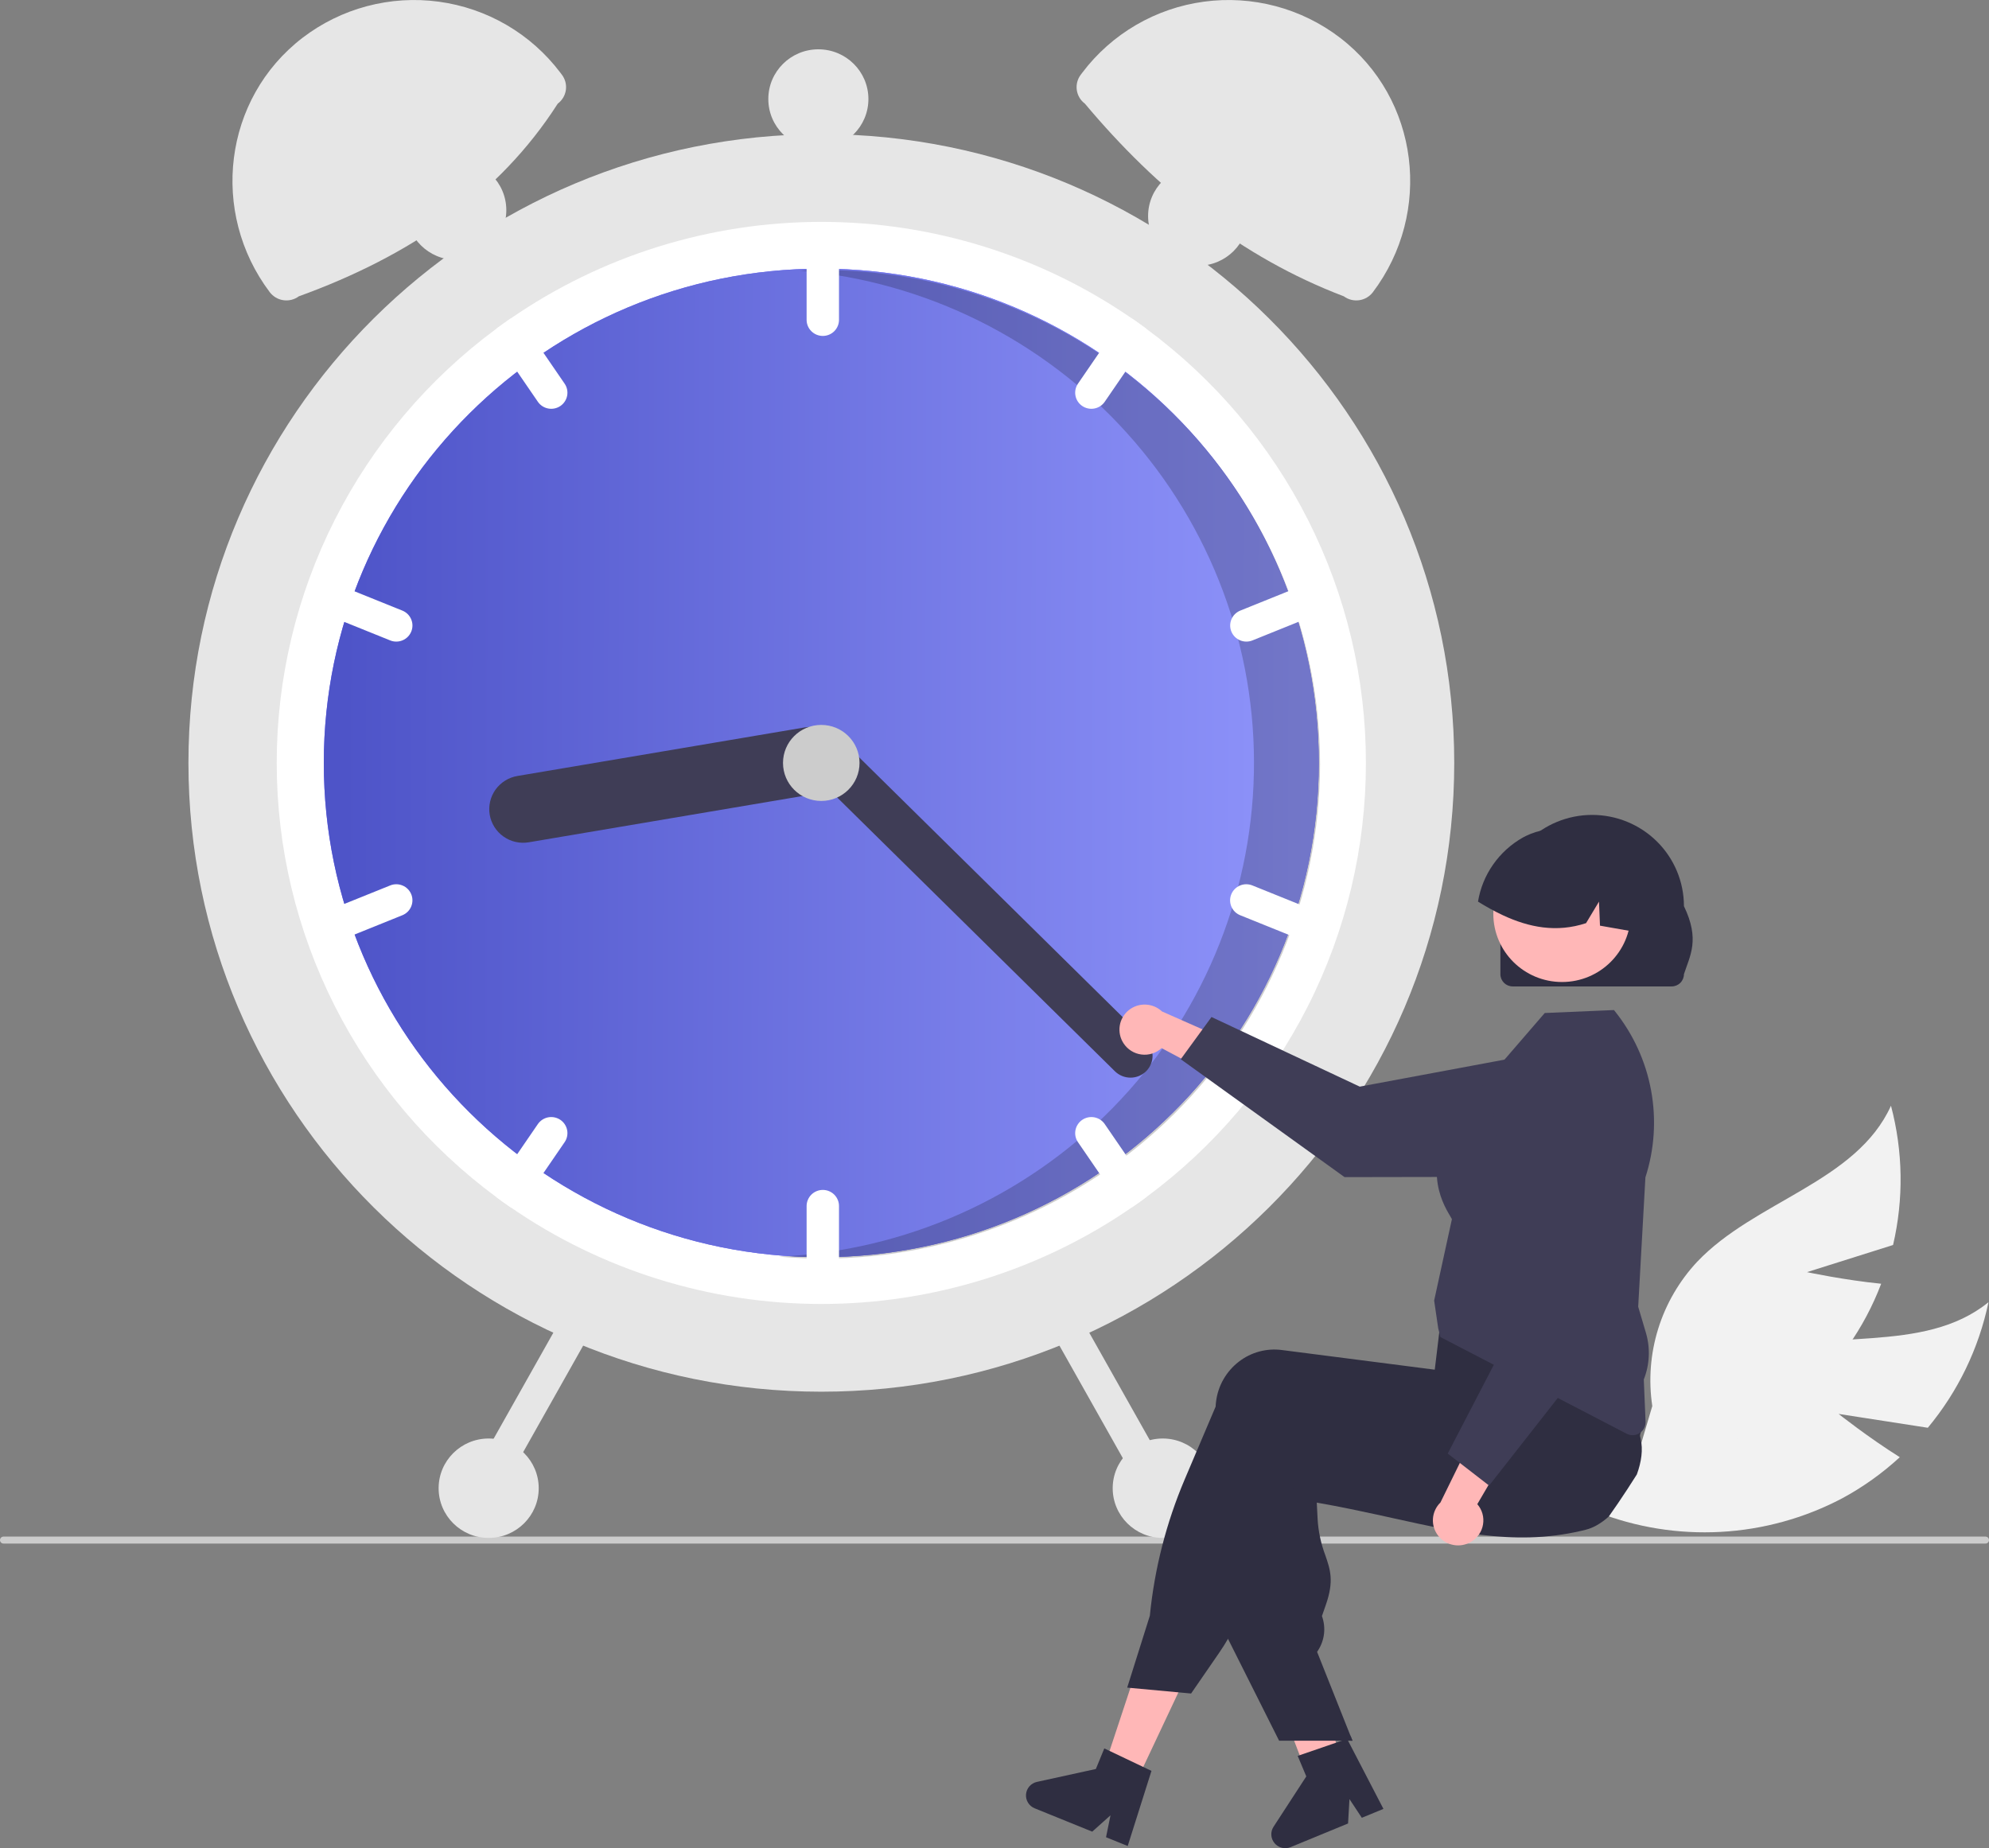 <svg width="99" height="92" viewBox="0 0 99 92" fill="none" xmlns="http://www.w3.org/2000/svg">
<rect x="0" y="0" width="99" height="92" fill="#808080" stroke="none"/>
<g clip-path="url(#clip0_733_2075)">
<path d="M91.514 70.383L95.955 71.072C97.459 69.264 98.495 67.118 98.974 64.821C95.727 67.463 90.788 66.059 86.85 67.501C85.626 67.96 84.521 68.687 83.617 69.628C82.714 70.569 82.035 71.7 81.631 72.937L79.461 75.258C81.426 76.03 83.536 76.371 85.645 76.255C87.755 76.14 89.815 75.572 91.683 74.589C92.725 74.028 93.691 73.338 94.56 72.537C93.006 71.564 91.514 70.383 91.514 70.383Z" fill="#F2F2F2"/>
<path d="M89.94 63.325L94.225 61.974C94.758 59.69 94.723 57.31 94.121 55.042C92.4 58.845 87.349 59.777 84.472 62.812C83.582 63.766 82.919 64.906 82.533 66.149C82.147 67.392 82.047 68.705 82.241 69.991L81.34 73.03C83.445 72.851 85.487 72.22 87.323 71.182C89.16 70.144 90.748 68.722 91.979 67.016C92.659 66.051 93.215 65.006 93.633 63.903C91.806 63.722 89.94 63.325 89.94 63.325Z" fill="#F2F2F2"/>
<path d="M99 76.663C99 76.686 98.996 76.708 98.987 76.73C98.978 76.751 98.965 76.77 98.949 76.786C98.933 76.802 98.914 76.815 98.892 76.823C98.871 76.832 98.849 76.836 98.826 76.836H0.174C0.128 76.836 0.084 76.818 0.051 76.786C0.018 76.753 0 76.709 0 76.663C0 76.617 0.018 76.573 0.051 76.541C0.084 76.508 0.128 76.49 0.174 76.49H98.826C98.849 76.49 98.871 76.494 98.892 76.503C98.914 76.512 98.933 76.524 98.949 76.54C98.965 76.557 98.978 76.576 98.987 76.597C98.996 76.618 99 76.64 99 76.663Z" fill="#CCCCCC"/>
<path d="M40.881 69.277C58.279 69.277 72.383 55.264 72.383 37.977C72.383 20.691 58.279 6.677 40.881 6.677C23.483 6.677 9.379 20.691 9.379 37.977C9.379 55.264 23.483 69.277 40.881 69.277Z" fill="#E6E6E6"/>
<path d="M67.986 37.977C67.99 42.18 67.001 46.325 65.102 50.079C63.202 53.834 60.442 57.094 57.045 59.598C56.818 59.767 56.587 59.931 56.354 60.091C51.812 63.228 46.412 64.91 40.88 64.91C35.348 64.91 29.948 63.228 25.406 60.091C25.173 59.931 24.941 59.767 24.714 59.598C21.32 57.092 18.562 53.831 16.663 50.077C14.763 46.323 13.773 42.179 13.773 37.977C13.773 33.775 14.763 29.632 16.663 25.878C18.562 22.123 21.32 18.863 24.714 16.357C24.941 16.188 25.173 16.024 25.406 15.863C29.948 12.726 35.348 11.045 40.88 11.045C46.412 11.045 51.812 12.726 56.354 15.863C56.587 16.024 56.818 16.188 57.045 16.357C60.442 18.861 63.202 22.121 65.102 25.875C67.001 29.63 67.99 33.775 67.986 37.977Z" fill="white"/>
<path d="M40.879 62.581C54.555 62.581 65.641 51.565 65.641 37.977C65.641 24.389 54.555 13.374 40.879 13.374C27.204 13.374 16.117 24.389 16.117 37.977C16.117 51.565 27.204 62.581 40.879 62.581Z" fill="#6C63FF"/>
<path d="M40.879 62.581C54.555 62.581 65.641 51.565 65.641 37.977C65.641 24.389 54.555 13.374 40.879 13.374C27.204 13.374 16.117 24.389 16.117 37.977C16.117 51.565 27.204 62.581 40.879 62.581Z" fill="url(#paint0_linear_733_2075)"/>
<path opacity="0.2" d="M40.942 13.443C40.566 13.443 40.193 13.453 39.822 13.469C46.081 14.015 51.896 16.905 56.09 21.553C60.284 26.2 62.544 32.258 62.41 38.499C62.277 44.74 59.761 50.697 55.372 55.164C50.983 59.63 45.05 62.272 38.773 62.554C39.488 62.616 40.211 62.65 40.942 62.65C47.509 62.65 53.807 60.057 58.451 55.443C63.095 50.829 65.704 44.571 65.704 38.046C65.704 31.521 63.095 25.263 58.451 20.649C53.807 16.035 47.509 13.443 40.942 13.443Z" fill="black"/>
<path d="M40.954 11.627C40.741 11.627 40.536 11.712 40.385 11.862C40.234 12.012 40.149 12.216 40.148 12.428V15.922C40.148 16.134 40.233 16.338 40.385 16.488C40.536 16.638 40.741 16.722 40.954 16.722C41.168 16.722 41.373 16.638 41.524 16.488C41.675 16.338 41.76 16.134 41.76 15.922V12.428C41.76 12.216 41.675 12.012 41.524 11.862C41.373 11.712 41.168 11.627 40.954 11.627Z" fill="white"/>
<path d="M57.044 16.357C56.817 16.188 56.586 16.024 56.353 15.864C56.213 15.854 56.073 15.882 55.947 15.943C55.822 16.004 55.714 16.096 55.635 16.211L53.655 19.098C53.535 19.274 53.49 19.489 53.53 19.698C53.57 19.907 53.691 20.091 53.868 20.21C54.044 20.33 54.262 20.375 54.471 20.335C54.681 20.296 54.867 20.175 54.987 19.999L56.967 17.113C57.042 17.003 57.089 16.877 57.102 16.745C57.116 16.613 57.096 16.479 57.044 16.357Z" fill="white"/>
<path d="M66.04 29.52C66 29.423 65.942 29.334 65.867 29.26C65.793 29.185 65.705 29.125 65.607 29.085C65.51 29.044 65.405 29.023 65.299 29.022C65.194 29.021 65.089 29.041 64.991 29.081L61.732 30.395C61.535 30.476 61.377 30.63 61.294 30.826C61.211 31.021 61.209 31.242 61.29 31.438C61.37 31.635 61.526 31.792 61.722 31.874C61.919 31.957 62.141 31.959 62.339 31.879L65.597 30.564C65.795 30.484 65.953 30.329 66.036 30.133C66.119 29.938 66.12 29.717 66.04 29.52Z" fill="white"/>
<path d="M28.103 19.098L26.124 16.211C26.045 16.096 25.937 16.004 25.811 15.943C25.685 15.882 25.546 15.854 25.406 15.864C25.173 16.024 24.941 16.188 24.714 16.357C24.663 16.479 24.643 16.613 24.657 16.745C24.67 16.877 24.717 17.003 24.792 17.113L26.771 19.999C26.892 20.175 27.077 20.296 27.287 20.335C27.497 20.375 27.714 20.33 27.891 20.21C28.067 20.091 28.189 19.907 28.229 19.698C28.269 19.489 28.224 19.274 28.103 19.098Z" fill="white"/>
<path d="M20.028 30.395L16.769 29.081C16.571 29.001 16.349 29.003 16.152 29.085C15.956 29.168 15.8 29.325 15.719 29.521C15.639 29.718 15.64 29.938 15.724 30.134C15.807 30.33 15.965 30.484 16.163 30.564L19.421 31.879C19.619 31.959 19.841 31.957 20.038 31.874C20.234 31.792 20.39 31.635 20.47 31.438C20.551 31.242 20.549 31.021 20.466 30.826C20.383 30.63 20.226 30.476 20.028 30.395Z" fill="white"/>
<path d="M40.954 59.232C40.741 59.233 40.536 59.317 40.385 59.467C40.234 59.617 40.149 59.821 40.148 60.033V63.527C40.148 63.739 40.233 63.943 40.385 64.093C40.536 64.243 40.741 64.328 40.954 64.328C41.168 64.328 41.373 64.243 41.524 64.093C41.675 63.943 41.76 63.739 41.76 63.527V60.033C41.76 59.821 41.675 59.617 41.524 59.467C41.373 59.317 41.168 59.233 40.954 59.232Z" fill="white"/>
<path d="M56.967 58.842L54.987 55.955C54.928 55.868 54.852 55.794 54.763 55.736C54.675 55.679 54.575 55.639 54.471 55.619C54.368 55.6 54.261 55.601 54.157 55.622C54.054 55.644 53.955 55.685 53.868 55.744C53.78 55.803 53.706 55.879 53.648 55.967C53.59 56.055 53.55 56.153 53.53 56.257C53.51 56.36 53.511 56.466 53.532 56.569C53.554 56.672 53.596 56.77 53.655 56.856L55.635 59.743C55.714 59.858 55.822 59.951 55.947 60.012C56.073 60.073 56.213 60.1 56.353 60.091C56.586 59.931 56.817 59.767 57.044 59.598C57.096 59.475 57.116 59.342 57.102 59.21C57.089 59.078 57.042 58.952 56.967 58.842Z" fill="white"/>
<path d="M65.594 45.39L62.336 44.076C62.138 43.996 61.916 43.997 61.719 44.08C61.522 44.163 61.366 44.319 61.286 44.516C61.205 44.713 61.207 44.933 61.29 45.129C61.373 45.325 61.531 45.479 61.729 45.559L64.987 46.874C65.186 46.954 65.407 46.952 65.604 46.869C65.801 46.787 65.956 46.63 66.037 46.433C66.117 46.237 66.116 46.016 66.033 45.821C65.95 45.625 65.792 45.471 65.594 45.39Z" fill="white"/>
<path d="M27.891 55.744C27.714 55.625 27.497 55.58 27.287 55.619C27.077 55.659 26.892 55.78 26.771 55.955L24.792 58.842C24.717 58.952 24.67 59.078 24.657 59.21C24.643 59.342 24.663 59.475 24.714 59.598C24.941 59.767 25.173 59.931 25.406 60.091C25.546 60.1 25.685 60.073 25.811 60.012C25.937 59.951 26.045 59.858 26.124 59.743L28.103 56.856C28.163 56.77 28.205 56.672 28.226 56.569C28.248 56.466 28.249 56.36 28.229 56.257C28.209 56.153 28.169 56.055 28.111 55.967C28.053 55.879 27.978 55.803 27.891 55.744Z" fill="white"/>
<path d="M20.47 44.515C20.43 44.418 20.371 44.33 20.297 44.255C20.223 44.18 20.134 44.12 20.037 44.08C19.939 44.039 19.835 44.017 19.729 44.017C19.623 44.016 19.518 44.036 19.421 44.076L16.162 45.39C15.964 45.47 15.806 45.625 15.723 45.821C15.64 46.016 15.639 46.237 15.719 46.433C15.8 46.63 15.956 46.787 16.152 46.869C16.349 46.952 16.571 46.953 16.769 46.874L20.027 45.559C20.225 45.479 20.383 45.324 20.465 45.128C20.548 44.932 20.55 44.712 20.47 44.515Z" fill="white"/>
<path d="M41.998 37.58C42.072 38.018 41.969 38.467 41.711 38.829C41.452 39.191 41.06 39.436 40.619 39.511L26.319 41.928C26.101 41.965 25.878 41.959 25.662 41.91C25.446 41.861 25.242 41.77 25.062 41.643C24.881 41.516 24.728 41.355 24.61 41.169C24.492 40.983 24.413 40.775 24.375 40.558C24.338 40.342 24.345 40.12 24.394 39.905C24.443 39.691 24.534 39.488 24.662 39.309C24.79 39.13 24.953 38.977 25.14 38.86C25.327 38.743 25.536 38.664 25.754 38.627L40.054 36.21C40.495 36.136 40.947 36.239 41.311 36.496C41.675 36.753 41.922 37.143 41.998 37.58Z" fill="#3F3D56"/>
<path d="M57.05 53.322C56.844 53.527 56.565 53.643 56.274 53.644C55.983 53.645 55.703 53.532 55.495 53.328L40.102 38.153C39.895 37.949 39.778 37.672 39.777 37.382C39.776 37.093 39.891 36.815 40.096 36.609C40.301 36.404 40.58 36.288 40.871 36.286C41.163 36.285 41.443 36.399 41.65 36.602L57.044 51.778C57.25 51.982 57.367 52.259 57.368 52.549C57.369 52.838 57.255 53.116 57.05 53.322Z" fill="#3F3D56"/>
<path d="M40.877 39.87C41.929 39.87 42.782 39.023 42.782 37.977C42.782 36.932 41.929 36.085 40.877 36.085C39.825 36.085 38.973 36.932 38.973 37.977C38.973 39.023 39.825 39.87 40.877 39.87Z" fill="#CCCCCC"/>
<path d="M27.761 5.16C24.837 9.727 20.376 12.758 14.874 14.75C14.766 14.831 14.642 14.889 14.51 14.923C14.379 14.956 14.242 14.963 14.107 14.944C13.973 14.925 13.844 14.88 13.727 14.811C13.61 14.742 13.508 14.651 13.426 14.543C10.438 10.579 11.113 4.912 15.057 1.883C16.01 1.152 17.101 0.616 18.264 0.307C19.428 -0.002 20.642 -0.078 21.835 0.083C23.029 0.244 24.178 0.638 25.217 1.244C26.256 1.85 27.163 2.655 27.886 3.612L27.969 3.722C28.05 3.83 28.109 3.952 28.143 4.083C28.177 4.214 28.184 4.35 28.165 4.484C28.145 4.617 28.1 4.746 28.03 4.862C27.961 4.978 27.869 5.079 27.761 5.16Z" fill="#E6E6E6"/>
<path d="M53.875 3.612C54.598 2.655 55.505 1.85 56.544 1.244C57.583 0.638 58.732 0.243 59.926 0.083C61.119 -0.078 62.333 -0.002 63.497 0.307C64.66 0.616 65.751 1.152 66.704 1.883C70.648 4.912 71.323 10.579 68.335 14.543C68.253 14.651 68.151 14.742 68.034 14.811C67.918 14.88 67.788 14.925 67.654 14.944C67.519 14.963 67.382 14.956 67.251 14.923C67.119 14.889 66.995 14.831 66.887 14.75C61.779 12.807 57.591 9.445 54 5.16C53.781 4.997 53.635 4.753 53.596 4.484C53.557 4.214 53.628 3.94 53.792 3.721L53.875 3.612Z" fill="#E6E6E6"/>
<path d="M52.592 65.095C52.405 65.199 52.268 65.372 52.21 65.576C52.152 65.78 52.178 65.999 52.282 66.184L56.933 74.442C57.037 74.627 57.211 74.764 57.417 74.822C57.623 74.879 57.843 74.853 58.029 74.75C58.216 74.646 58.353 74.473 58.411 74.269C58.469 74.064 58.444 73.845 58.339 73.66L53.688 65.402C53.584 65.217 53.41 65.081 53.204 65.023C52.998 64.966 52.778 64.991 52.592 65.095Z" fill="#E6E6E6"/>
<path d="M28.07 65.402L23.419 73.66C23.315 73.845 23.289 74.064 23.347 74.269C23.405 74.473 23.542 74.646 23.729 74.75C23.915 74.853 24.136 74.879 24.341 74.822C24.547 74.764 24.721 74.627 24.825 74.442L29.476 66.184C29.528 66.093 29.561 65.992 29.573 65.887C29.586 65.783 29.577 65.677 29.549 65.576C29.52 65.475 29.471 65.38 29.406 65.297C29.34 65.215 29.259 65.146 29.167 65.094C29.074 65.043 28.973 65.01 28.867 64.998C28.762 64.986 28.656 64.994 28.554 65.023C28.452 65.051 28.357 65.1 28.274 65.165C28.191 65.23 28.122 65.311 28.07 65.402Z" fill="#E6E6E6"/>
<path d="M57.874 76.556C59.249 76.556 60.364 75.448 60.364 74.082C60.364 72.715 59.249 71.607 57.874 71.607C56.498 71.607 55.383 72.715 55.383 74.082C55.383 75.448 56.498 76.556 57.874 76.556Z" fill="#E6E6E6"/>
<path d="M59.635 13.228C61.011 13.228 62.126 12.12 62.126 10.754C62.126 9.387 61.011 8.279 59.635 8.279C58.26 8.279 57.145 9.387 57.145 10.754C57.145 12.12 58.26 13.228 59.635 13.228Z" fill="#E6E6E6"/>
<path d="M40.733 7.405C42.109 7.405 43.224 6.297 43.224 4.93C43.224 3.563 42.109 2.455 40.733 2.455C39.357 2.455 38.242 3.563 38.242 4.93C38.242 6.297 39.357 7.405 40.733 7.405Z" fill="#E6E6E6"/>
<path d="M22.71 12.937C24.085 12.937 25.201 11.829 25.201 10.462C25.201 9.096 24.085 7.987 22.71 7.987C21.334 7.987 20.219 9.096 20.219 10.462C20.219 11.829 21.334 12.937 22.71 12.937Z" fill="#E6E6E6"/>
<path d="M24.323 76.556C25.699 76.556 26.814 75.448 26.814 74.082C26.814 72.715 25.699 71.607 24.323 71.607C22.947 71.607 21.832 72.715 21.832 74.082C21.832 75.448 22.947 76.556 24.323 76.556Z" fill="#E6E6E6"/>
<path d="M55.92 51.93C56.019 52.083 56.149 52.212 56.303 52.309C56.457 52.407 56.631 52.469 56.812 52.492C56.993 52.516 57.176 52.499 57.35 52.444C57.524 52.389 57.684 52.297 57.818 52.174L61.726 54.255L61.517 51.975L57.837 50.349C57.615 50.138 57.322 50.017 57.015 50.007C56.708 49.996 56.408 50.098 56.172 50.293C55.936 50.488 55.779 50.763 55.733 51.064C55.687 51.366 55.753 51.674 55.92 51.93Z" fill="#FFB7B7"/>
<path d="M58.77 52.726L60.301 50.625L67.68 54.091L76.862 52.379C77.316 52.294 77.783 52.31 78.23 52.425C78.677 52.54 79.093 52.751 79.449 53.044C79.805 53.337 80.091 53.703 80.288 54.118C80.485 54.534 80.587 54.987 80.588 55.445C80.589 56.274 80.258 57.069 79.67 57.656C79.081 58.243 78.282 58.575 77.448 58.577L66.925 58.596L58.77 52.726Z" fill="#3F3D56"/>
<path d="M56.409 89.009L54.859 88.272L56.988 81.836L59.275 82.923L56.409 89.009Z" fill="#FFB7B7"/>
<path d="M66.8 87.971C66.687 88.041 66.575 88.11 66.461 88.179C66.234 88.317 66.006 88.453 65.777 88.586C65.662 88.653 65.546 88.72 65.431 88.785V88.789L65.424 88.79L65.422 88.791L65.246 88.834L64.995 88.174L64.879 87.869L64.715 87.438L64.414 86.65L62.832 82.499L65.292 81.897L65.384 82.271H65.385L65.431 82.456L66.29 85.919L66.465 86.627L66.471 86.649L66.577 87.072L66.668 87.438L66.769 87.848L66.8 87.971Z" fill="#FFB7B7"/>
<path d="M81.472 73.395C81.316 73.644 81.157 73.891 80.996 74.137C80.698 74.594 80.392 75.044 80.078 75.487C80.078 75.488 80.076 75.488 80.075 75.489C79.892 75.658 79.69 75.805 79.472 75.927C79.463 75.934 79.453 75.938 79.444 75.944C79.283 76.032 79.113 76.1 78.936 76.146C78.872 76.162 78.807 76.178 78.744 76.194C78.514 76.248 78.286 76.294 78.059 76.335C77.656 76.406 77.258 76.457 76.862 76.489C76.83 76.492 76.798 76.495 76.766 76.497C75.138 76.616 73.552 76.425 71.897 76.111C71.079 75.957 70.245 75.773 69.381 75.582C69.099 75.519 68.816 75.457 68.529 75.394C68.507 75.39 68.484 75.384 68.462 75.38C68.052 75.29 67.635 75.202 67.208 75.115C66.671 75.005 66.117 74.899 65.541 74.798L65.582 75.605C65.616 76.225 65.746 76.836 65.966 77.418C66.212 78.132 66.407 78.698 65.996 79.875L65.798 80.445C65.9 80.728 65.936 81.031 65.901 81.33C65.866 81.629 65.762 81.916 65.596 82.168L65.557 82.228L67.208 86.379L67.315 86.649H66.469L65.429 86.65H63.666L61.122 81.579L61 81.337V81.324L61.263 71.578C61.266 71.492 61.273 71.405 61.285 71.319C61.331 70.929 61.455 70.551 61.65 70.208C61.845 69.866 62.106 69.565 62.419 69.324C62.719 69.091 63.063 68.92 63.43 68.82C63.797 68.72 64.181 68.694 64.558 68.743L65.429 68.855L67.208 69.083L68.461 69.245L68.487 69.249L72.183 69.724L72.448 68.649L72.497 68.631L74.053 68.064L79.434 66.104L79.448 66.1L79.802 65.971L79.844 66.039C79.857 66.059 79.869 66.079 79.881 66.1C80.231 66.723 80.516 67.38 80.731 68.061C81.093 69.173 81.392 70.305 81.625 71.451C81.635 71.5 81.644 71.546 81.652 71.586L81.655 71.599C81.659 71.618 81.661 71.63 81.662 71.634C81.786 72.147 81.7 72.774 81.472 73.395Z" fill="#2F2E41"/>
<path d="M81.7 69.803C81.683 69.731 81.661 69.657 81.638 69.586C81.458 69.046 81.247 68.517 81.008 68C80.739 67.412 80.417 66.782 80.033 66.1C79.848 65.77 79.648 65.427 79.435 65.07C79.328 64.891 79.216 64.709 79.101 64.524C79.097 64.515 79.092 64.507 79.086 64.499L79.053 64.445L73.728 65.153L71.746 65.416L71.627 66.398L71.599 66.641C71.597 66.641 71.597 66.641 71.599 66.642L71.519 67.305V67.306L71.413 68.181L71.404 68.18L68.462 67.801L65.429 67.411L63.8 67.202C63.423 67.153 63.039 67.179 62.672 67.279C62.305 67.379 61.961 67.55 61.661 67.783C61.349 68.024 61.087 68.325 60.892 68.667C60.697 69.01 60.573 69.388 60.527 69.778C60.516 69.857 60.51 69.939 60.506 70.019L58.969 73.637C58.05 75.801 57.464 78.09 57.232 80.428L56.105 84.007L56.266 84.022L58.654 84.242L59.285 84.301L60.673 82.287C60.832 82.057 60.982 81.821 61.122 81.579C61.352 81.184 61.557 80.774 61.735 80.353L64.739 73.25C64.972 73.29 65.201 73.328 65.429 73.364C66.482 73.533 67.493 73.671 68.462 73.779C71.611 74.128 74.338 74.155 76.766 73.859C77.448 73.776 78.107 73.668 78.744 73.533C78.977 73.484 79.207 73.432 79.435 73.376C79.488 73.364 79.54 73.351 79.593 73.338C80.063 73.217 80.496 72.981 80.851 72.651C81.206 72.322 81.472 71.909 81.625 71.451C81.807 70.92 81.833 70.348 81.7 69.803Z" fill="#2F2E41"/>
<path d="M56.905 87.958L55.228 87.159L54.965 87.034L54.545 88.058L51.613 88.7C51.468 88.731 51.337 88.808 51.239 88.919C51.141 89.03 51.082 89.169 51.069 89.316C51.056 89.463 51.091 89.61 51.169 89.736C51.246 89.861 51.362 89.959 51.499 90.015L54.364 91.177L55.274 90.363L55.051 91.455L56.13 91.892L57.313 88.152L56.905 87.958Z" fill="#2F2E41"/>
<path d="M67.211 86.379L67.318 86.649H67.211V86.379Z" fill="#2F2E41"/>
<path d="M66.624 86.706L64.867 87.311L64.591 87.406L65.019 88.427L63.389 90.933C63.308 91.057 63.27 91.203 63.279 91.35C63.288 91.497 63.344 91.638 63.439 91.751C63.534 91.865 63.663 91.945 63.807 91.98C63.951 92.015 64.103 92.004 64.24 91.947L67.098 90.77L67.168 89.556L67.783 90.487L68.859 90.044L67.051 86.56L66.624 86.706Z" fill="#2F2E41"/>
<path d="M81.262 71.442C81.158 71.442 81.055 71.416 80.963 71.368L71.692 66.555L71.585 66.119L71.383 64.74L71.386 64.727L72.267 60.688C72.251 60.653 72.217 60.597 72.179 60.532C71.786 59.87 70.588 57.853 72.874 55.076L76.888 50.426L80.333 50.279L80.372 50.328C81.293 51.477 81.915 52.834 82.181 54.279C82.447 55.724 82.35 57.211 81.898 58.61L81.539 65.047L81.924 66.347C82.149 67.111 82.111 67.928 81.818 68.668L81.906 70.773C81.909 70.859 81.895 70.946 81.865 71.026C81.834 71.107 81.787 71.181 81.727 71.243C81.667 71.306 81.595 71.355 81.515 71.389C81.435 71.424 81.349 71.441 81.262 71.442Z" fill="#3F3D56"/>
<path d="M73.22 76.75C73.377 76.658 73.512 76.533 73.615 76.383C73.718 76.234 73.787 76.064 73.816 75.885C73.846 75.706 73.836 75.523 73.787 75.348C73.738 75.174 73.65 75.012 73.531 74.875L75.76 71.066L73.46 71.195L71.696 74.792C71.477 75.006 71.344 75.292 71.323 75.596C71.302 75.901 71.394 76.202 71.582 76.444C71.77 76.685 72.041 76.85 72.343 76.906C72.644 76.963 72.957 76.907 73.22 76.75Z" fill="#FFB7B7"/>
<path d="M74.118 73.95L72.059 72.356L75.801 65.15L74.399 55.972C74.33 55.519 74.362 55.056 74.493 54.616C74.624 54.176 74.851 53.77 75.158 53.427C75.464 53.084 75.843 52.812 76.268 52.631C76.692 52.45 77.151 52.364 77.613 52.379C78.446 52.407 79.235 52.763 79.805 53.368C80.375 53.973 80.68 54.778 80.653 55.606L80.307 66.056L74.118 73.95Z" fill="#3F3D56"/>
<path d="M74.68 48.494V45.107C74.679 43.903 75.159 42.748 76.016 41.897C76.872 41.045 78.033 40.566 79.245 40.565C80.456 40.564 81.619 41.042 82.476 41.892C83.333 42.743 83.815 43.897 83.816 45.101V45.107C84.621 46.774 84.117 47.566 83.816 48.494C83.816 48.656 83.751 48.81 83.636 48.925C83.521 49.039 83.365 49.103 83.203 49.103H75.293C75.131 49.103 74.975 49.039 74.86 48.925C74.745 48.81 74.68 48.656 74.68 48.494Z" fill="#2F2E41"/>
<path d="M77.748 48.883C79.636 48.883 81.167 47.362 81.167 45.486C81.167 43.609 79.636 42.088 77.748 42.088C75.859 42.088 74.328 43.609 74.328 45.486C74.328 47.362 75.859 48.883 77.748 48.883Z" fill="#FFB7B7"/>
<path d="M81.329 46.376C81.298 46.372 81.267 46.365 81.236 46.36C80.703 46.266 80.169 46.174 79.637 46.078L79.588 44.881L78.944 45.953C77.475 46.438 76.1 46.164 74.806 45.56C74.379 45.358 73.965 45.132 73.566 44.881C73.675 44.218 73.931 43.588 74.317 43.037C74.702 42.486 75.206 42.027 75.793 41.694C75.842 41.667 75.889 41.642 75.938 41.618L75.939 41.618L75.939 41.618L75.94 41.617L75.94 41.617C76.023 41.578 76.108 41.54 76.192 41.506C76.856 41.248 77.581 41.183 78.281 41.318C78.98 41.453 79.627 41.782 80.146 42.268C81.19 43.258 81.66 44.894 81.329 46.376Z" fill="#2F2E41"/>
</g>
<defs>
<linearGradient id="paint0_linear_733_2075" x1="17.1" y1="38.608" x2="65.234" y2="38.71" gradientUnits="userSpaceOnUse">
<stop stop-color="#4E54C8"/>
<stop offset="1" stop-color="#8F94FB"/>
</linearGradient>
<clipPath id="clip0_733_2075">
<rect width="99" height="92" fill="white"/>
</clipPath>
</defs>
</svg>
